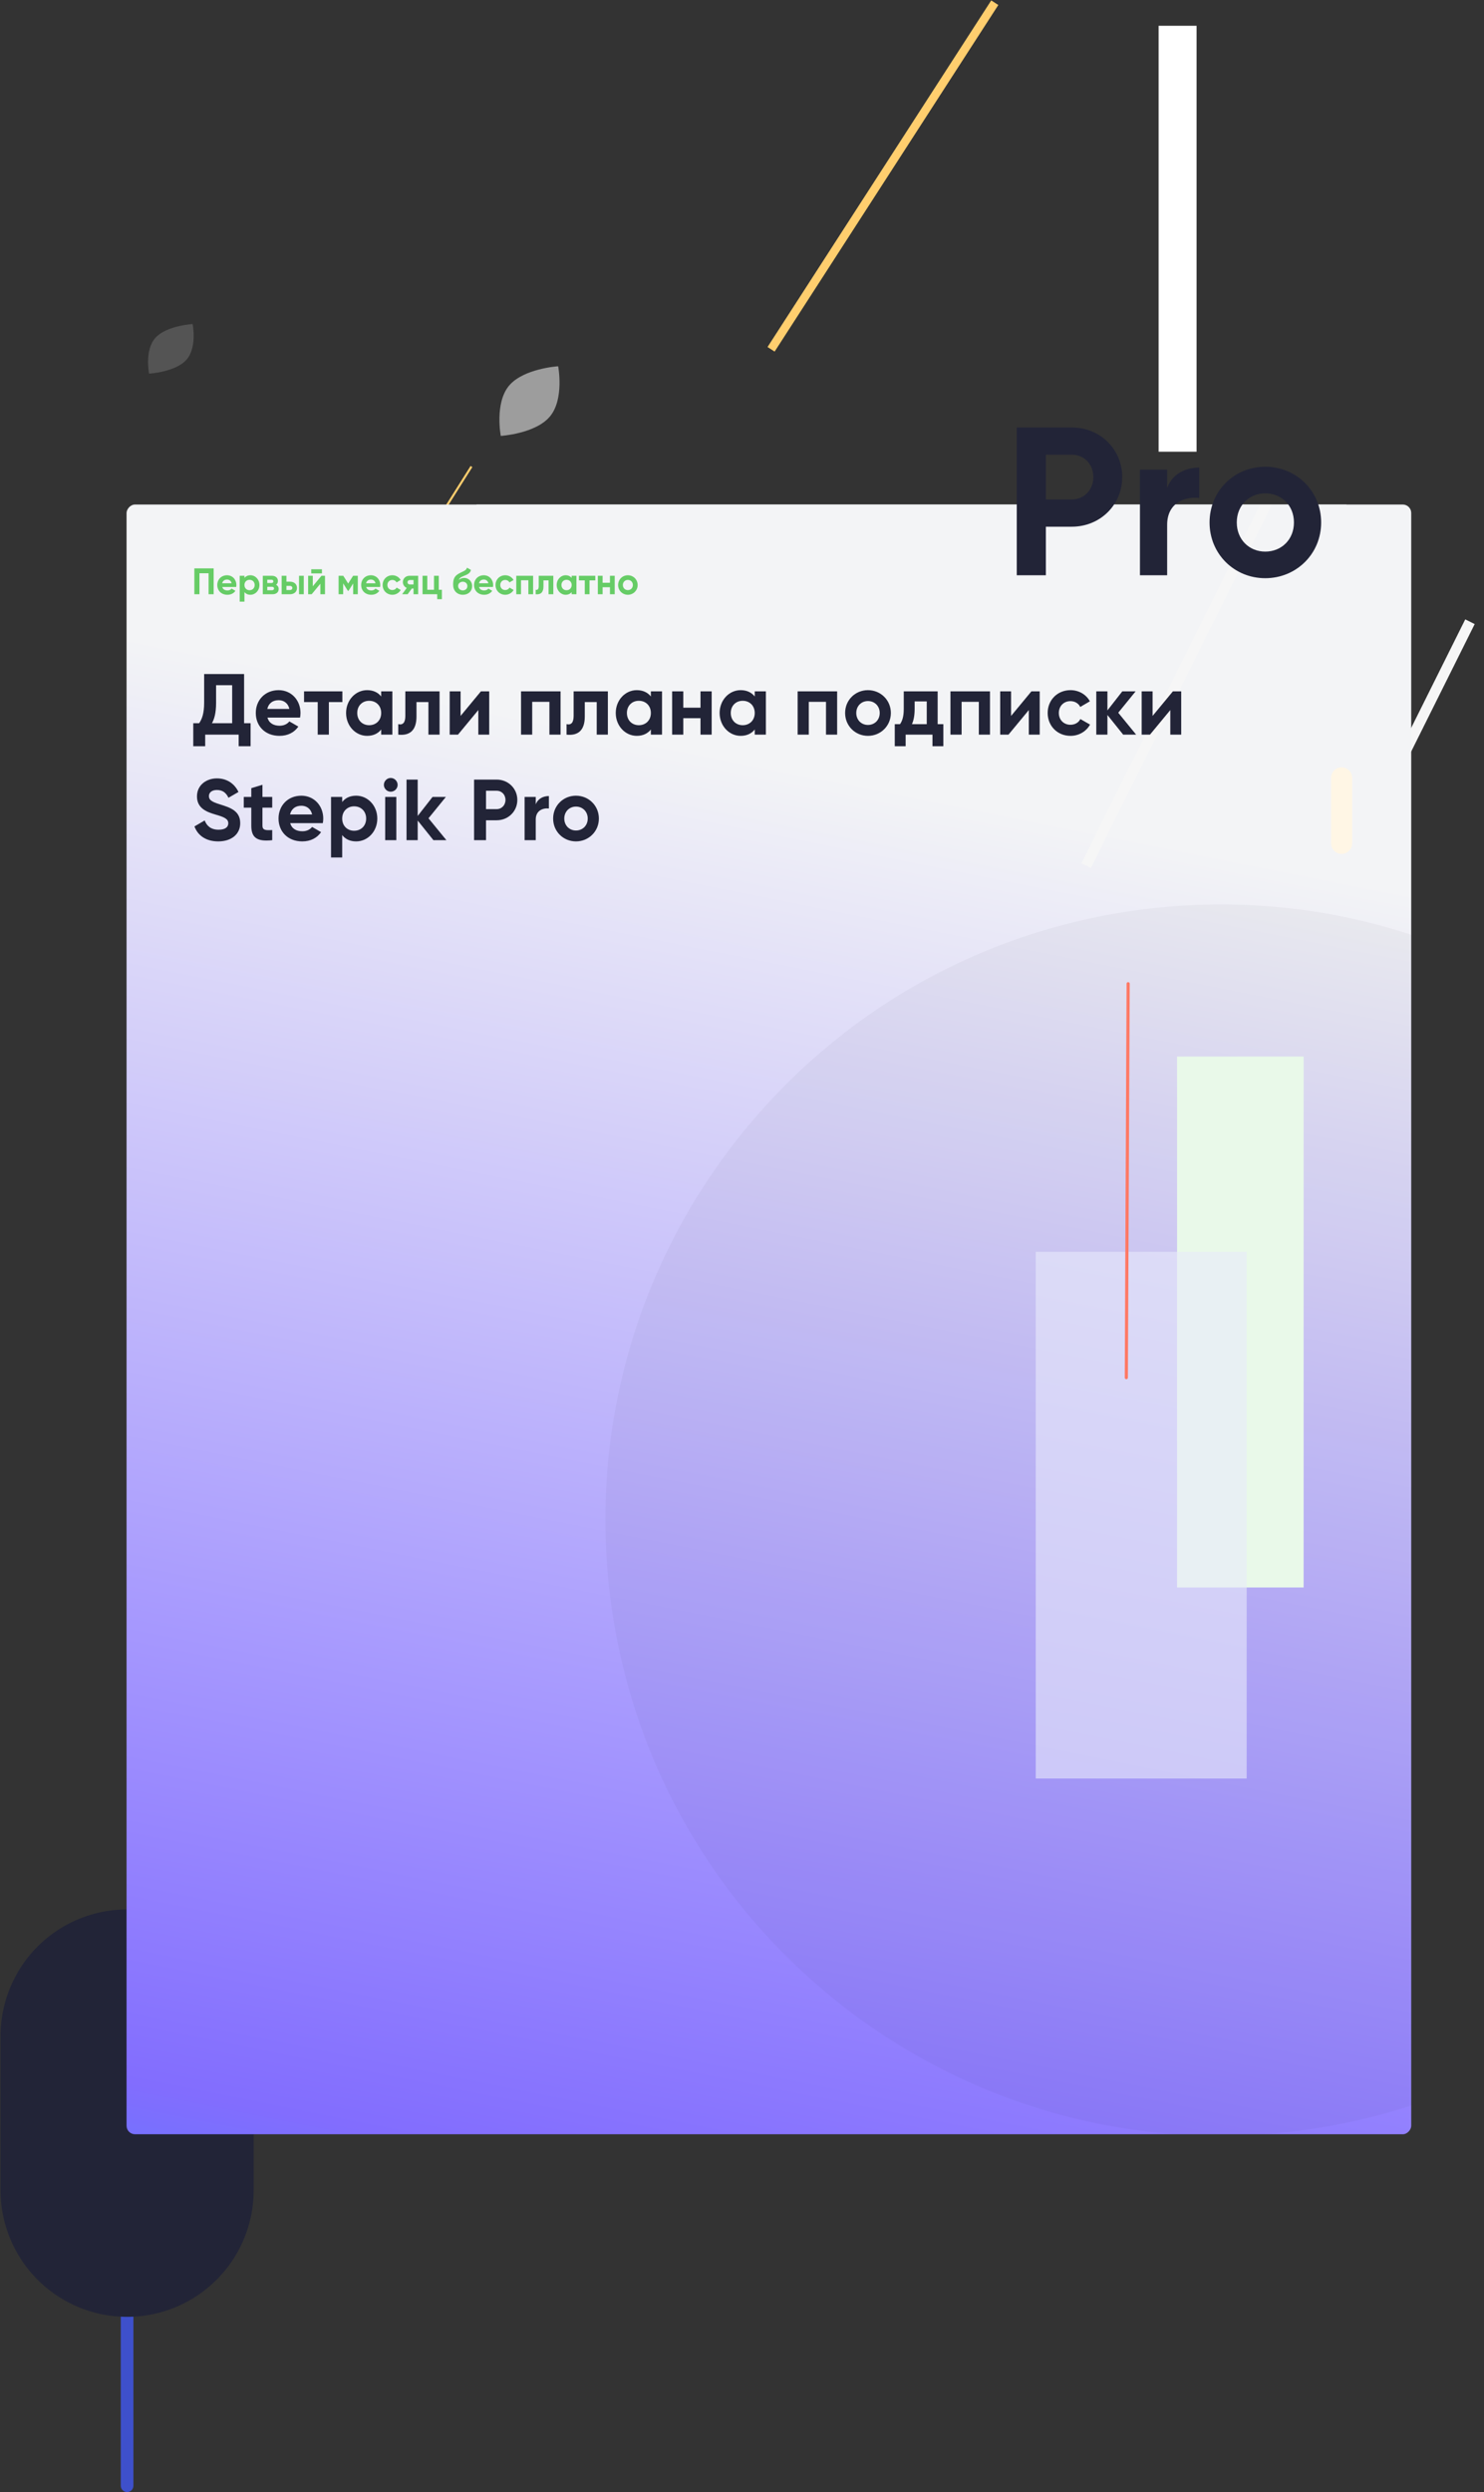 <?xml version="1.0" encoding="UTF-8"?> <svg xmlns="http://www.w3.org/2000/svg" width="1407" height="2361" viewBox="0 0 1407 2361" fill="none"><rect x="0" y="0" width="1407" height="2361" fill="#333333" stroke="none"/> <path d="M120.5 1929V2304.6V2355" stroke="#3E50CB" stroke-width="12" stroke-linecap="round"></path> <path d="M120.5 1929V2075" stroke="#222437" stroke-width="240" stroke-linecap="round"></path> <path d="M943.162 2.571L731.071 330.939" stroke="#FFCE6E" stroke-width="8"></path> <path d="M1116.48 24.428V427.965" stroke="white" stroke-width="36"></path> <path d="M1076 537.619V952.742" stroke="#FF7965" stroke-width="5" stroke-linecap="round"></path> <path d="M1076.41 627.736V687.079" stroke="#FFCE6E" stroke-width="45" stroke-linecap="round"></path> <path d="M1105 519V604.206" stroke="#222437" stroke-width="68" stroke-linecap="round"></path> <path d="M798.744 621.399L572 1069.23" stroke="#222437" stroke-width="68"></path> <path d="M892.724 587.618C892.724 587.618 819.49 732.097 673.023 1021.06" stroke="#FF7965" stroke-width="68"></path> <path d="M953.384 562.377C953.384 562.377 880.151 706.856 733.683 995.815" stroke="#F6F6F6" stroke-width="39"></path> <path d="M1393.7 589.03C1393.7 589.03 1319.76 737.365 1171.87 1034.04" stroke="#F6F6F6" stroke-width="10"></path> <path d="M447 442L276 713" stroke="#FFCE6E" stroke-width="2"></path> <path opacity="0.163" d="M182.639 307C182.639 307 187.128 329.025 176.809 340.775C166.489 352.525 141.361 354 141.361 354C141.361 354 136.872 331.974 147.191 320.224C157.511 308.474 182.639 307 182.639 307Z" fill="white"></path> <path opacity="0.519" d="M529.206 347C529.206 347 535.124 377.929 521.521 394.429C507.918 410.929 474.794 413 474.794 413C474.794 413 468.876 382.07 482.479 365.57C496.082 349.07 529.206 347 529.206 347Z" fill="white"></path> <path d="M1070 783V1286" stroke="#E9F9E9" stroke-width="120"></path> <path opacity="0.61" d="M976 968V1467" stroke="#E9EBFA" stroke-width="200"></path> <path d="M963.625 714L961.875 1087.18" stroke="#FF7965" stroke-width="3" stroke-linecap="round"></path> <path d="M193 632V654" stroke="#6C7BDF" stroke-width="14" stroke-linecap="round"></path> <rect width="1218" height="1544" rx="8" transform="matrix(-1 0 0 1 1338 478)" fill="url(#paint0_linear)"></rect> <mask id="mask0" maskUnits="userSpaceOnUse" x="120" y="478" width="1218" height="1544"> <rect width="1218" height="1544" rx="8" transform="matrix(-1 0 0 1 1338 478)" fill="white"></rect> </mask> <g mask="url(#mask0)"> <path fill-rule="evenodd" clip-rule="evenodd" d="M1182.81 528.239C1258 521.66 1313.54 454.546 1306.87 378.337C1300.21 302.128 1233.86 245.682 1158.68 252.261C1083.5 258.841 1027.95 325.955 1034.62 402.164C1041.28 478.373 1107.63 534.819 1182.81 528.239Z" fill="#F3F4F6"></path> <path fill-rule="evenodd" clip-rule="evenodd" d="M642.16 653.693C738.391 645.271 809.506 559.593 800.999 462.326C792.492 365.059 707.585 293.036 611.354 301.458C515.122 309.88 444.007 395.558 452.514 492.825C461.021 590.092 545.928 662.115 642.16 653.693Z" fill="#F3F4F6"></path> <path fill-rule="evenodd" clip-rule="evenodd" d="M909.06 747.754C1056.41 734.857 1165.42 604.908 1152.53 457.503C1139.63 310.098 1009.73 201.058 862.374 213.954C715.02 226.85 606.016 356.8 618.908 504.204C631.8 651.609 761.705 760.65 909.06 747.754Z" fill="#F3F4F6"></path> <path opacity="0.17" fill-rule="evenodd" clip-rule="evenodd" d="M1207.84 2021.23C1528.61 1993.16 1765.9 1710.27 1737.84 1389.39C1709.77 1068.51 1426.99 831.144 1106.21 859.218C785.443 887.291 548.156 1170.17 576.22 1491.06C604.284 1811.94 887.071 2049.3 1207.84 2021.23Z" fill="#222437" fill-opacity="0.23"></path> <path d="M1251.7 375.03C1251.7 375.03 1177.76 523.365 1029.87 820.035" stroke="#F6F6F6" stroke-width="10"></path> <path d="M1176 1001V1504" stroke="#E9F9E9" stroke-width="120"></path> <path opacity="0.61" d="M1082 1186V1685" stroke="#E9EBFA" stroke-width="200"></path> <path d="M1069.62 932L1067.88 1305.18" stroke="#FF7965" stroke-width="3" stroke-linecap="round"></path> <path d="M1272 737V799" stroke="#FFF6E5" stroke-width="20" stroke-linecap="round"></path> </g> <path fill-rule="evenodd" clip-rule="evenodd" d="M194.546 696V706.988H183.23V685.176H188.806C191.512 681.404 193.562 675.828 193.562 665.742V638.6H231.446V685.176H237.596V706.988H226.28V696H194.546ZM200.942 685.176H220.13V649.178H204.878V665.906C204.878 675.746 203.074 681.486 200.942 685.176ZM264.984 697.148C272.856 697.148 279.006 693.95 282.86 688.374L274.332 683.454C272.528 685.832 269.248 687.554 265.148 687.554C259.572 687.554 255.062 685.258 253.586 679.846H284.5C284.746 678.452 284.91 677.058 284.91 675.5C284.91 663.446 276.3 653.852 264.164 653.852C251.29 653.852 242.516 663.282 242.516 675.5C242.516 687.718 251.208 697.148 264.984 697.148ZM253.422 671.646H274.332C273.02 665.742 268.592 663.364 264.164 663.364C258.506 663.364 254.652 666.398 253.422 671.646ZM311.806 696V665.168H324.598V655H288.272V665.168H301.228V696H311.806ZM361.416 691.162C358.464 694.852 354.036 697.148 348.05 697.148C337.144 697.148 328.124 687.718 328.124 675.5C328.124 663.282 337.144 653.852 348.05 653.852C354.036 653.852 358.464 656.148 361.416 659.838V655H371.994V696H361.416V691.162ZM350.018 687.062C343.54 687.062 338.702 682.388 338.702 675.5C338.702 668.612 343.54 663.938 350.018 663.938C356.578 663.938 361.416 668.612 361.416 675.5C361.416 682.388 356.578 687.062 350.018 687.062ZM394.872 665.168V678.862C394.872 691.818 388.64 697.23 377.57 696V686.078C381.916 687.144 384.294 684.684 384.294 678.288V655H416.766V696H406.188V665.168H394.872ZM434.232 696L453.502 672.712V696H463.834V655H455.962L436.692 678.288V655H426.36V696H434.232ZM504.588 664.922V696H494.01V655H531.484V696H520.906V664.922H504.588ZM554.444 678.862V665.168H565.76V696H576.338V655H543.866V678.288C543.866 684.684 541.488 687.144 537.142 686.078V696C548.212 697.23 554.444 691.818 554.444 678.862ZM617.092 691.162C614.14 694.852 609.712 697.148 603.726 697.148C592.82 697.148 583.8 687.718 583.8 675.5C583.8 663.282 592.82 653.852 603.726 653.852C609.712 653.852 614.14 656.148 617.092 659.838V655H627.67V696H617.092V691.162ZM605.694 687.062C599.216 687.062 594.378 682.388 594.378 675.5C594.378 668.612 599.216 663.938 605.694 663.938C612.254 663.938 617.092 668.612 617.092 675.5C617.092 682.388 612.254 687.062 605.694 687.062ZM647.842 680.42V696H637.264V655H647.842V670.498H664.16V655H674.738V696H664.16V680.42H647.842ZM702.208 697.148C708.194 697.148 712.622 694.852 715.574 691.162V696H726.152V655H715.574V659.838C712.622 656.148 708.194 653.852 702.208 653.852C691.302 653.852 682.282 663.282 682.282 675.5C682.282 687.718 691.302 697.148 702.208 697.148ZM692.86 675.5C692.86 682.388 697.698 687.062 704.176 687.062C710.736 687.062 715.574 682.388 715.574 675.5C715.574 668.612 710.736 663.938 704.176 663.938C697.698 663.938 692.86 668.612 692.86 675.5ZM766.824 696V664.922H783.142V696H793.72V655H756.246V696H766.824ZM844.642 675.5C844.642 687.718 834.966 697.148 822.912 697.148C810.858 697.148 801.264 687.718 801.264 675.5C801.264 663.282 810.858 653.852 822.912 653.852C834.966 653.852 844.642 663.282 844.642 675.5ZM822.912 686.816C816.68 686.816 811.842 682.142 811.842 675.5C811.842 668.858 816.68 664.184 822.912 664.184C829.226 664.184 834.064 668.858 834.064 675.5C834.064 682.142 829.226 686.816 822.912 686.816ZM858.664 696V706.988H848.332V686.078H853.334C855.548 682.798 856.86 678.862 856.86 671.564V655H889.004V686.078H894.416V706.988H884.084V696H858.664ZM878.672 686.078H864.65C866.29 682.306 867.192 677.714 867.192 671.564V664.512H878.672V686.078ZM911.718 664.922V696H901.14V655H938.614V696H928.036V664.922H911.718ZM956.162 696L975.432 672.712V696H985.764V655H977.892L958.622 678.288V655H948.29V696H956.162ZM1033.49 686.488C1029.96 692.884 1022.99 697.148 1014.96 697.148C1002.49 697.148 993.308 687.718 993.308 675.5C993.308 663.282 1002.49 653.852 1014.96 653.852C1022.99 653.852 1029.96 658.116 1033.32 664.43L1024.22 669.76C1022.58 666.398 1019.06 664.266 1014.87 664.266C1008.56 664.266 1003.89 668.94 1003.89 675.5C1003.89 681.978 1008.56 686.652 1014.87 686.652C1019.14 686.652 1022.66 684.602 1024.3 681.24L1033.49 686.488ZM1049.97 696V677.386L1064.89 696H1077.19L1060.22 675.254L1076.7 655H1064.07L1049.97 673.04V655H1039.39V696H1049.97ZM1109.58 672.712L1090.31 696H1082.44V655H1092.77V678.288L1112.04 655H1119.92V696H1109.58V672.712ZM206.928 797.148C219.146 797.148 227.756 790.588 227.756 779.846C227.756 768.137 218.108 765.095 209.017 762.229L208.978 762.216C200.286 759.592 198.072 757.706 198.072 754.18C198.072 750.9 200.86 748.44 205.616 748.44C211.438 748.44 214.554 751.474 216.604 755.82L226.116 750.326C222.262 742.29 215.046 737.452 205.616 737.452C195.776 737.452 186.756 743.684 186.756 754.508C186.756 765.414 195.284 769.104 204.058 771.646C212.586 774.106 216.44 775.746 216.44 780.01C216.44 783.208 214.062 786.078 207.256 786.078C200.122 786.078 196.104 782.634 194.054 777.304L184.378 782.962C187.494 791.49 195.202 797.148 206.928 797.148ZM258.096 786.406V796C243.254 797.64 238.252 793.294 238.252 782.224V765.168H231.118V755H238.252V746.718L248.83 743.52V755H258.096V765.168H248.83V782.224C248.83 786.652 252.028 786.734 258.096 786.406ZM286.55 797.148C294.422 797.148 300.572 793.95 304.426 788.374L295.898 783.454C294.094 785.832 290.814 787.554 286.714 787.554C281.138 787.554 276.628 785.258 275.152 779.846H306.066C306.312 778.452 306.476 777.058 306.476 775.5C306.476 763.446 297.866 753.852 285.73 753.852C272.856 753.852 264.082 763.282 264.082 775.5C264.082 787.718 272.774 797.148 286.55 797.148ZM274.988 771.646H295.898C294.586 765.742 290.158 763.364 285.73 763.364C280.072 763.364 276.218 766.398 274.988 771.646ZM324.434 812.4V791.162C327.386 794.934 331.732 797.148 337.718 797.148C348.706 797.148 357.726 787.718 357.726 775.5C357.726 763.282 348.706 753.852 337.718 753.852C331.732 753.852 327.386 756.066 324.434 759.838V755H313.856V812.4H324.434ZM324.434 775.5C324.434 782.388 329.272 787.062 335.75 787.062C342.31 787.062 347.148 782.388 347.148 775.5C347.148 768.612 342.31 763.938 335.75 763.938C329.272 763.938 324.434 768.612 324.434 775.5ZM370.436 750.08C374.044 750.08 376.996 747.128 376.996 743.602C376.996 740.076 374.044 737.042 370.436 737.042C366.91 737.042 363.958 740.076 363.958 743.602C363.958 747.128 366.91 750.08 370.436 750.08ZM365.188 755H375.766V796H365.188V755ZM396.02 796V777.386L410.944 796H423.244L406.27 775.254L422.752 755H410.124L396.02 773.04V738.6H385.442V796H396.02ZM460.8 777.14V796H449.484V738.6H470.886C481.956 738.6 490.484 747.128 490.484 757.87C490.484 768.612 481.956 777.14 470.886 777.14H460.8ZM470.886 766.562H460.8V749.178H470.886C475.724 749.178 479.25 752.868 479.25 757.87C479.25 762.79 475.724 766.562 470.886 766.562ZM507.95 776.402V796H497.372V755H507.95V762.052C510.082 756.476 515.248 754.18 520.414 754.18V765.988C514.92 765.332 507.95 767.792 507.95 776.402ZM546.08 797.148C558.134 797.148 567.81 787.718 567.81 775.5C567.81 763.282 558.134 753.852 546.08 753.852C534.026 753.852 524.432 763.282 524.432 775.5C524.432 787.718 534.026 797.148 546.08 797.148ZM535.01 775.5C535.01 782.142 539.848 786.816 546.08 786.816C552.394 786.816 557.232 782.142 557.232 775.5C557.232 768.858 552.394 764.184 546.08 764.184C539.848 764.184 535.01 768.858 535.01 775.5Z" fill="#222437"></path> <path fill-rule="evenodd" clip-rule="evenodd" d="M447.65 555.265C447.65 559.99 444.185 563.49 438.83 563.49C433.23 563.49 429.625 559.465 429.625 554.075C429.625 548.44 430.675 545.5 436.31 542.735C436.913 542.439 437.467 542.18 437.977 541.941L437.977 541.941C440.607 540.71 442.052 540.034 442.785 537.835L446.495 539.97C445.83 543.05 443.31 544.275 439.67 545.675C436.52 546.9 435.505 547.985 434.945 549.525C436.345 548.09 438.34 547.53 440.195 547.53C443.8 547.53 447.65 550.365 447.65 555.265ZM189.105 563V543.12H197.75V563H202.58V538.5H184.275V563H189.105ZM215.6 563.49C218.96 563.49 221.585 562.125 223.23 559.745L219.59 557.645C218.82 558.66 217.42 559.395 215.67 559.395C213.29 559.395 211.365 558.415 210.735 556.105H223.93C224.035 555.51 224.105 554.915 224.105 554.25C224.105 549.105 220.43 545.01 215.25 545.01C209.755 545.01 206.01 549.035 206.01 554.25C206.01 559.465 209.72 563.49 215.6 563.49ZM210.665 552.605H219.59C219.03 550.085 217.14 549.07 215.25 549.07C212.835 549.07 211.19 550.365 210.665 552.605ZM231.77 570V560.935C233.03 562.545 234.885 563.49 237.44 563.49C242.13 563.49 245.98 559.465 245.98 554.25C245.98 549.035 242.13 545.01 237.44 545.01C234.885 545.01 233.03 545.955 231.77 547.565V545.5H227.255V570H231.77ZM231.77 554.25C231.77 557.19 233.835 559.185 236.6 559.185C239.4 559.185 241.465 557.19 241.465 554.25C241.465 551.31 239.4 549.315 236.6 549.315C233.835 549.315 231.77 551.31 231.77 554.25ZM258.37 563C262.22 563 264.215 560.865 264.215 558.03C264.215 556.21 263.34 554.81 261.765 554.04C262.885 553.2 263.48 551.975 263.48 550.435C263.48 547.565 261.45 545.5 257.67 545.5H249.165V563H258.37ZM253.4 552.36H257.25C258.475 552.36 259.175 551.87 259.175 550.785C259.175 549.735 258.475 549.21 257.25 549.21H253.4V552.36ZM257.845 559.185H253.4V555.93H257.845C259.035 555.93 259.805 556.49 259.805 557.505C259.805 558.59 259.07 559.185 257.845 559.185ZM281.575 557.05C281.575 560.62 278.95 563 274.96 563H267.05V545.5H271.565V551.1H274.96C278.95 551.1 281.575 553.48 281.575 557.05ZM288.015 545.5H283.5V563H288.015V545.5ZM271.565 559.01H274.995C276.255 559.01 277.165 558.24 277.165 557.05C277.165 555.86 276.255 555.055 274.995 555.055H271.565V559.01ZM305.235 543.26V539.34H295.085V543.26H305.235ZM308.14 563H303.73V553.06L295.505 563H292.145V545.5H296.555V555.44L304.78 545.5H308.14V563ZM325.36 563V552.71L329.84 559.78H330.4L334.845 552.78V563H339.22V545.5H334.775L330.12 552.85L325.465 545.5H321.02V563H325.36ZM359.66 559.745C358.015 562.125 355.39 563.49 352.03 563.49C346.15 563.49 342.44 559.465 342.44 554.25C342.44 549.035 346.185 545.01 351.68 545.01C356.86 545.01 360.535 549.105 360.535 554.25C360.535 554.915 360.465 555.51 360.36 556.105H347.165C347.795 558.415 349.72 559.395 352.1 559.395C353.85 559.395 355.25 558.66 356.02 557.645L359.66 559.745ZM356.02 552.605H347.095C347.62 550.365 349.265 549.07 351.68 549.07C353.57 549.07 355.46 550.085 356.02 552.605ZM379.925 558.94C378.42 561.67 375.445 563.49 372.015 563.49C366.695 563.49 362.775 559.465 362.775 554.25C362.775 549.035 366.695 545.01 372.015 545.01C375.445 545.01 378.42 546.83 379.855 549.525L375.97 551.8C375.27 550.365 373.765 549.455 371.98 549.455C369.285 549.455 367.29 551.45 367.29 554.25C367.29 557.015 369.285 559.01 371.98 559.01C373.8 559.01 375.305 558.135 376.005 556.7L379.925 558.94ZM386.47 563L390.495 557.54H392.07V563H396.48V545.5H388.29C384.335 545.5 381.955 548.405 381.955 551.52C381.955 553.83 383.355 556.07 385.63 557.015L381.255 563H386.47ZM388.64 553.725H392.07V549.525H388.64C387.345 549.525 386.365 550.33 386.365 551.66C386.365 552.955 387.345 553.725 388.64 553.725ZM418.95 567.69V558.765H416.01V545.5H411.495V558.765H405.125V545.5H400.61V563H414.54V567.69H418.95ZM438.795 559.36C436.31 559.36 434.35 557.61 434.35 555.125C434.35 552.57 436.625 551.135 438.76 551.135C441.35 551.135 443.135 552.885 443.135 555.265C443.135 557.61 441.35 559.36 438.795 559.36ZM466.69 559.745C465.045 562.125 462.42 563.49 459.06 563.49C453.18 563.49 449.47 559.465 449.47 554.25C449.47 549.035 453.215 545.01 458.71 545.01C463.89 545.01 467.565 549.105 467.565 554.25C467.565 554.915 467.495 555.51 467.39 556.105H454.195C454.825 558.415 456.75 559.395 459.13 559.395C460.88 559.395 462.28 558.66 463.05 557.645L466.69 559.745ZM463.05 552.605H454.125C454.65 550.365 456.295 549.07 458.71 549.07C460.6 549.07 462.49 550.085 463.05 552.605ZM486.955 558.94C485.45 561.67 482.475 563.49 479.045 563.49C473.725 563.49 469.805 559.465 469.805 554.25C469.805 549.035 473.725 545.01 479.045 545.01C482.475 545.01 485.45 546.83 486.885 549.525L483 551.8C482.3 550.365 480.795 549.455 479.01 549.455C476.315 549.455 474.32 551.45 474.32 554.25C474.32 557.015 476.315 559.01 479.01 559.01C480.83 559.01 482.335 558.135 483.035 556.7L486.955 558.94ZM493.99 563V549.735H500.955V563H505.47V545.5H489.475V563H493.99ZM515.27 549.84V555.685C515.27 561.215 512.61 563.525 507.885 563V558.765C509.74 559.22 510.755 558.17 510.755 555.44V545.5H524.615V563H520.1V549.84H515.27ZM536.305 563.49C538.86 563.49 540.75 562.51 542.01 560.935V563H546.525V545.5H542.01V547.565C540.75 545.99 538.86 545.01 536.305 545.01C531.65 545.01 527.8 549.035 527.8 554.25C527.8 559.465 531.65 563.49 536.305 563.49ZM532.315 554.25C532.315 557.19 534.38 559.185 537.145 559.185C539.945 559.185 542.01 557.19 542.01 554.25C542.01 551.31 539.945 549.315 537.145 549.315C534.38 549.315 532.315 551.31 532.315 554.25ZM558.95 563V549.84H564.41V545.5H548.905V549.84H554.435V563H558.95ZM571.34 556.35V563H566.825V545.5H571.34V552.115H578.305V545.5H582.82V563H578.305V556.35H571.34ZM595.28 563.49C600.425 563.49 604.555 559.465 604.555 554.25C604.555 549.035 600.425 545.01 595.28 545.01C590.135 545.01 586.04 549.035 586.04 554.25C586.04 559.465 590.135 563.49 595.28 563.49ZM590.555 554.25C590.555 557.085 592.62 559.08 595.28 559.08C597.975 559.08 600.04 557.085 600.04 554.25C600.04 551.415 597.975 549.42 595.28 549.42C592.62 549.42 590.555 551.415 590.555 554.25Z" fill="#66CC66"></path> <path fill-rule="evenodd" clip-rule="evenodd" d="M991.6 545V499H1016.2C1043.2 499 1064 478.2 1064 452C1064 425.8 1043.2 405 1016.2 405H964V545H991.6ZM1016.2 473.2H991.6V430.8H1016.2C1028 430.8 1036.6 439.8 1036.6 452C1036.6 464 1028 473.2 1016.2 473.2ZM1106.6 497.2V545H1080.8V445H1106.6V462.2C1111.8 448.6 1124.4 443 1137 443V471.8C1123.6 470.2 1106.6 476.2 1106.6 497.2ZM1199.6 547.8C1229 547.8 1252.6 524.8 1252.6 495C1252.6 465.2 1229 442.2 1199.6 442.2C1170.2 442.2 1146.8 465.2 1146.8 495C1146.8 524.8 1170.2 547.8 1199.6 547.8ZM1172.6 495C1172.6 511.2 1184.4 522.6 1199.6 522.6C1215 522.6 1226.8 511.2 1226.8 495C1226.8 478.8 1215 467.4 1199.6 467.4C1184.4 467.4 1172.6 478.8 1172.6 495Z" fill="#222437"></path> <defs> <linearGradient id="paint0_linear" x1="238.549" y1="319.499" x2="546.004" y2="1861.79" gradientUnits="userSpaceOnUse"> <stop stop-color="#F3F4F6"></stop> <stop offset="0.59" stop-color="#A597FE"></stop> <stop offset="0.854" stop-color="#826DFE"></stop> <stop offset="1" stop-color="#4F7CFF"></stop> </linearGradient> </defs> </svg> 